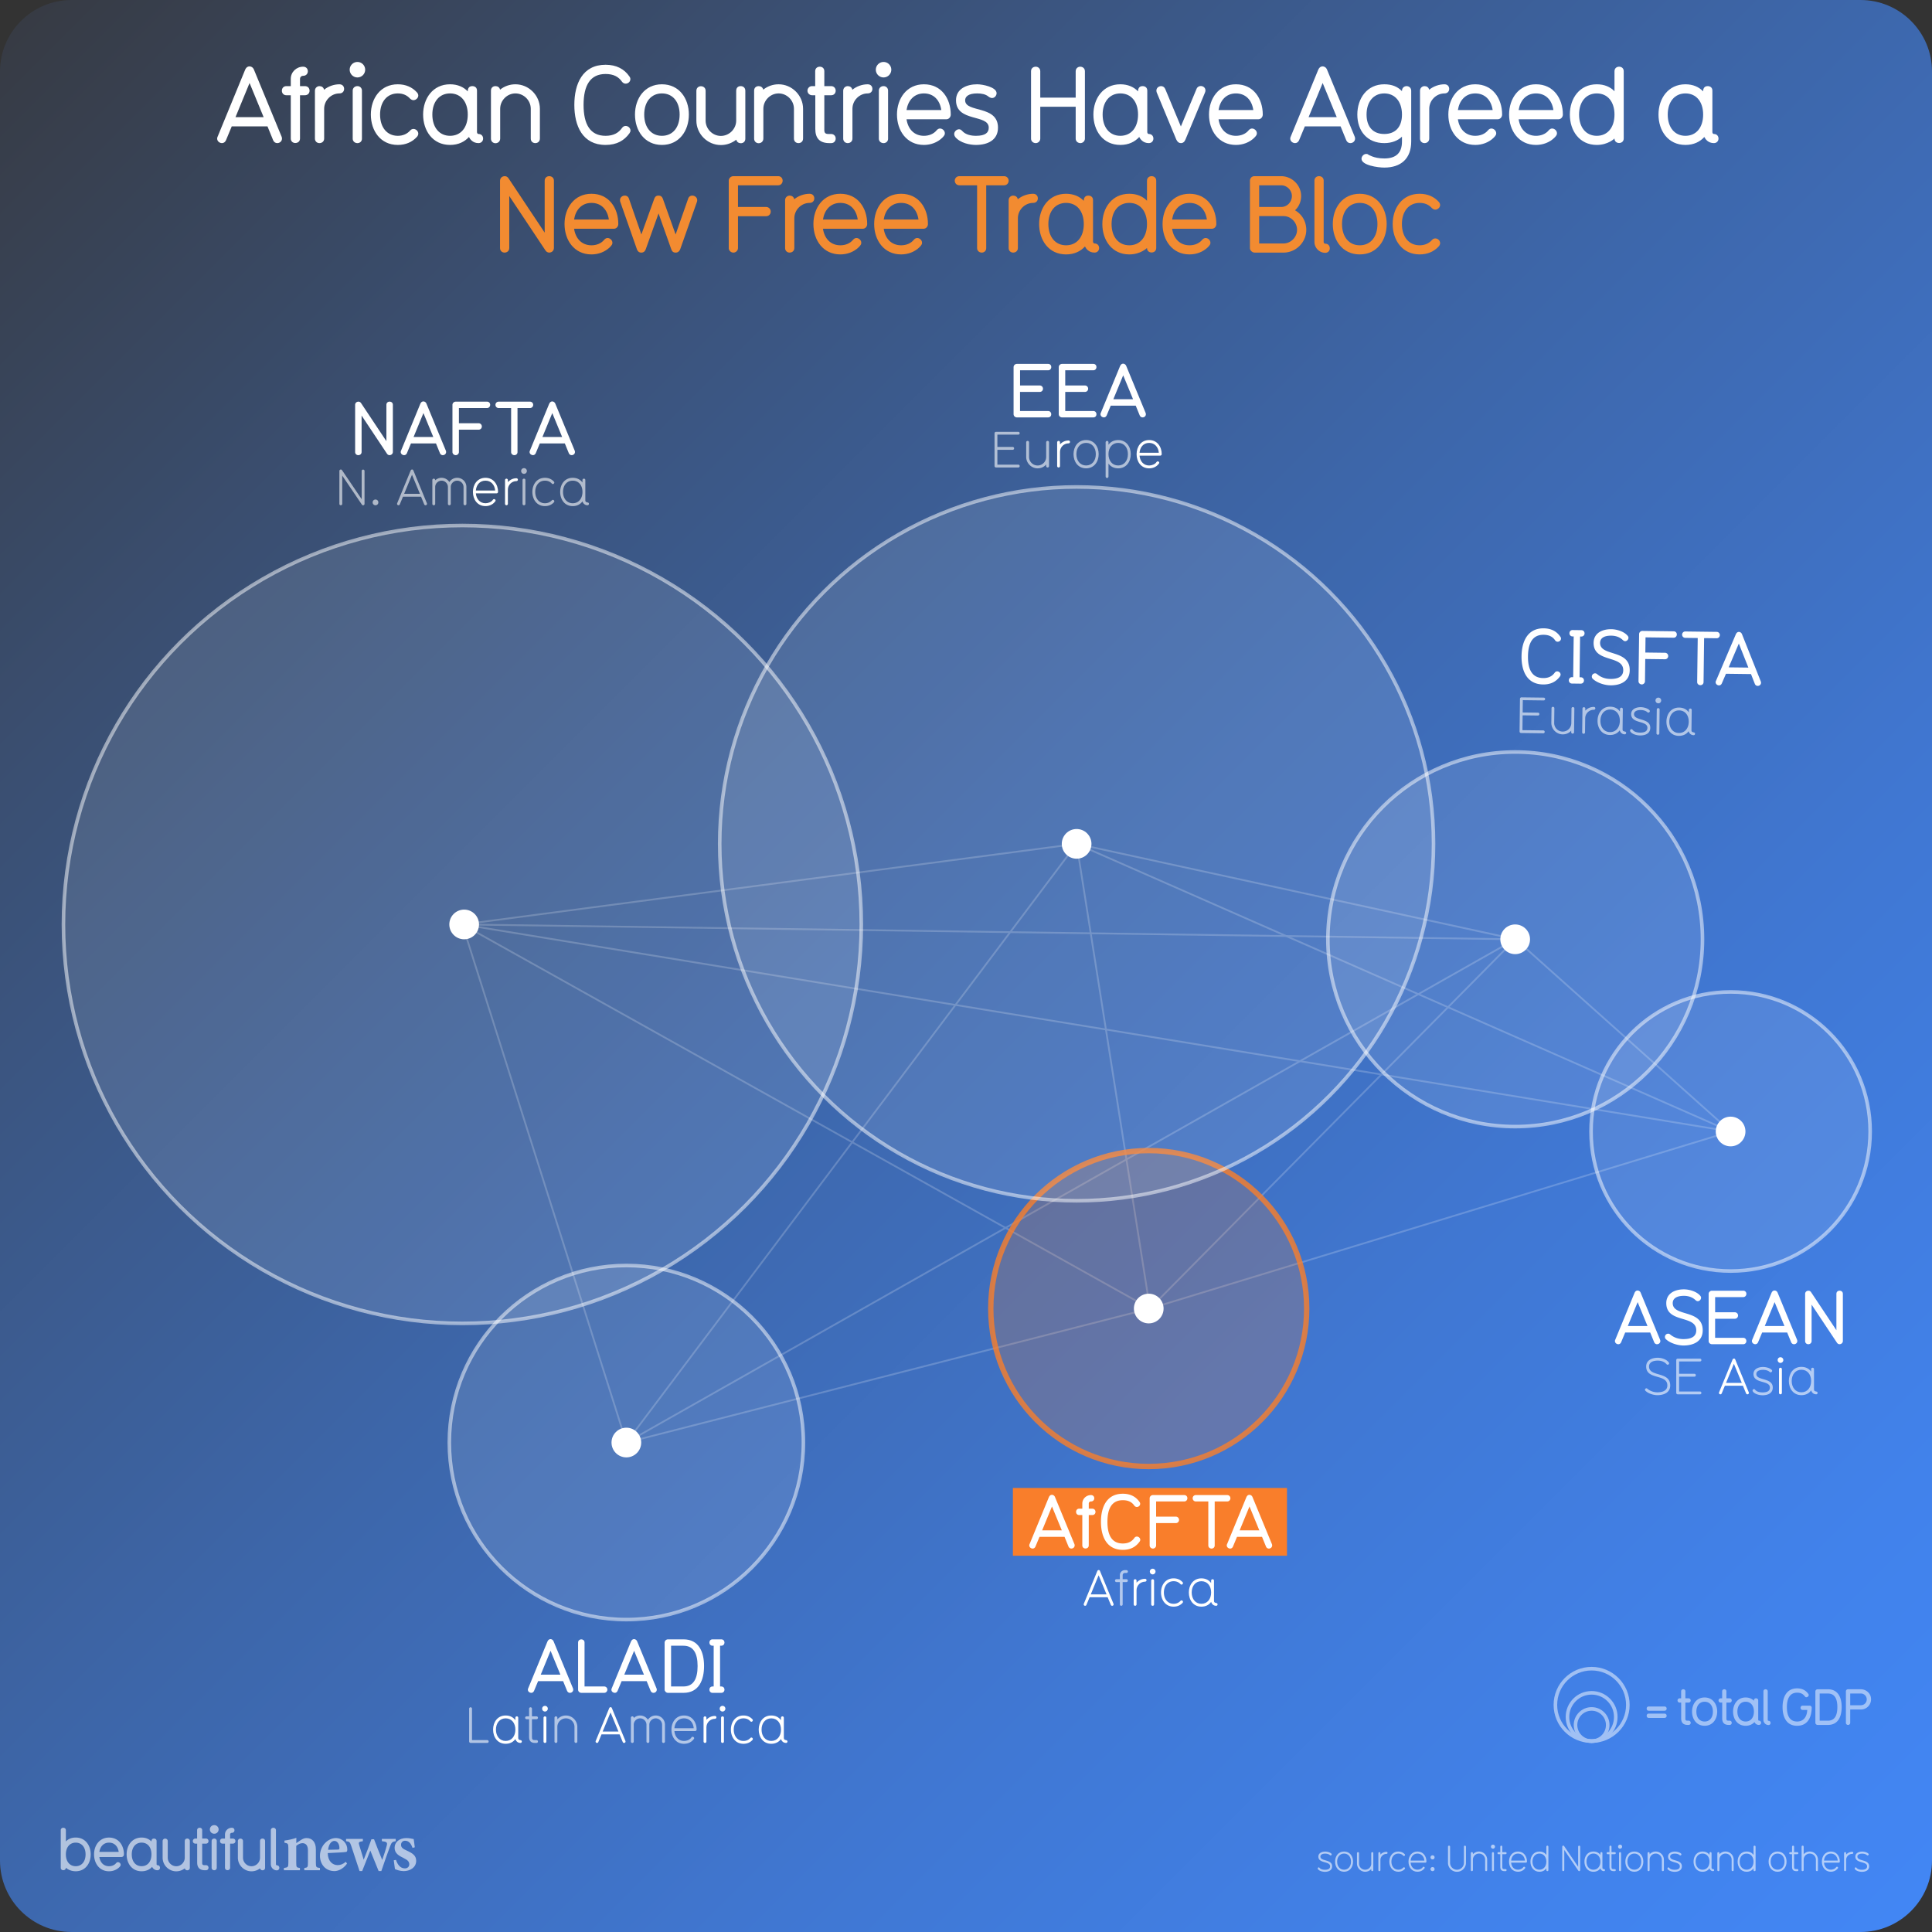 <svg xmlns="http://www.w3.org/2000/svg" xmlns:xlink="http://www.w3.org/1999/xlink" viewBox="0 0 1080 1080"><rect x="0" y="0" width="1080" height="1080" fill="#333333" stroke="none"/><style><![CDATA[.M{opacity:.6}.N{stroke:#fff}.O{fill:#fff}.P{stroke-width:2}.Q{fill-opacity:.1}.R{stroke-opacity:.5}.S{enable-background:new}]]></style><linearGradient id="A" gradientUnits="userSpaceOnUse" x1="11.716" y1="11.716" x2="1068.284" y2="1068.284"><stop offset="0" stop-color="#373b44"/><stop offset=".201" stop-color="#3a4f72"/><stop offset=".471" stop-color="#3d66a9"/><stop offset=".704" stop-color="#4077d2"/><stop offset=".888" stop-color="#4182eb"/><stop offset="1" stop-color="#4286f4"/></linearGradient><path d="M1040 1080H40c-22.09 0-40-17.91-40-40V40C0 17.91 17.91 0 40 0h1000c22.09 0 40 17.91 40 40v1000c0 22.09-17.91 40-40 40z" fill="url(#A)"/><g opacity=".2" fill="none" stroke-miterlimit="10" class="N"><path d="M258.47 516.77l91.67 289.62 292.684-74.91z"/><path d="M601.835 471.723L258.47 516.77"/><path d="M601.835 471.723l245.423 53.346 120.16 107.443z"/><path d="M601.835 471.723L350.14 806.392m251.695-334.67l41 259.758 324.593-98.97"/><path d="M846.996 525.07l-204.172 206.4m204.172-206.4L350.14 806.392"/><path d="M967.417 632.512L258.47 516.77"/><path d="M847.258 525.07l-588.79-8.297"/></g><g class="O"><circle cx="258.469" cy="516.771" r="223.007" class="N P Q R"/><circle cx="259.469" cy="516.771" r="8.298"/></g><circle cx="642.153" cy="731.481" r="88.303" fill="#f97e2b" fill-opacity=".2" stroke="#f97e2b" stroke-width="3" stroke-opacity=".8"/><g class="O"><circle cx="642.153" cy="731.481" r="8.298"/><circle cx="601.835" cy="471.723" r="199.52" class="N P Q R"/><circle cx="601.835" cy="471.723" r="8.298"/><circle cx="846.996" cy="525.069" r="104.707" class="N P Q R"/><circle cx="846.996" cy="525.069" r="8.298"/><path d="M872 378.158c-2.095 2.83-5.058 4.516-9.426 4.46-9.03-.114-12.13-7.632-12.025-15.823.104-8.232 3.392-15.67 12.423-15.555 4.242.054 7.33 1.773 9.268 4.696.3.382.368.72.364 1.055-.013 1.008-.904 1.753-1.87 1.74-.547-.007-1.048-.265-1.42-.774-1.278-1.906-3.196-3.065-6.4-3.105-5.965-.076-8.666 4.302-8.764 11.988s2.493 12.13 8.458 12.207c3.192.04 5.14-1.154 6.465-2.985.385-.542.893-.787 1.44-.78.966.012 1.88.822 1.866 1.83-.004.336-.134.67-.4 1.045zm11.57 4.012l-4.83-.06c-1.135-.015-1.754-.905-1.743-1.787.013-.966.653-1.798 1.788-1.784l.63.008.288-22.767-.63-.008c-1.135-.015-1.754-.904-1.742-1.786.012-.966.652-1.798 1.787-1.784l4.83.06c1.22.015 1.838.863 1.826 1.83-.012.882-.652 1.755-1.87 1.74l-.63-.008-.288 22.767.63.008c1.22.015 1.838.863 1.825 1.83-.01.882-.65 1.756-1.87 1.74zm16.538.923c-3.066-.04-7.334-1.353-9.7-3.6a1.68 1.68 0 0 1-.571-1.309 1.82 1.82 0 0 1 1.829-1.783c.63.008.838.22 1.586.818 2.04 1.58 4.468 2.283 6.903 2.314 4.998.063 7.205-1.715 7.244-4.824.1-8.736-16.712-3.993-16.567-15.417.065-5.125 4.425-7.632 9.97-7.562 2.898.037 7.042 1.224 9.07 3.686.33.382.452.762.447 1.14-.013 1.008-.948 1.878-1.83 1.867-.63-.008-.963-.306-1.67-.945-1.662-1.45-3.796-2.106-6.064-2.135-4.536-.057-6.28 1.727-6.3 3.996-.1 7.855 16.72 3.404 16.567 15.417-.08 6.26-5.357 8.42-10.902 8.35zm35.452-26.607l-15.7-.2-.107 8.485 11.005.14c1.05.013 1.796.863 1.783 1.83s-.737 1.797-1.83 1.783l-11.005-.14-.158 12.476c-.012.966-.862 1.753-1.786 1.742-1.008-.013-1.84-.82-1.827-1.787l.334-26.336c.013-1.008.863-1.796 1.87-1.783l17.474.22c1.092.014 1.754.82 1.74 1.787-.01.882-.652 1.798-1.786 1.783zm24.022.304l-6.973-.088-.312 24.573c-.014 1.134-.86 1.753-1.786 1.742-.882-.01-1.798-.653-1.784-1.787l.312-24.573-6.9-.087c-1.218-.016-1.837-.947-1.826-1.83a1.75 1.75 0 0 1 1.83-1.74l17.474.22a1.75 1.75 0 0 1 1.783 1.787c-.01.882-.652 1.798-1.828 1.783zm22.974 26.632c-.63-.008-1.256-.352-1.582-1.112l-2.158-5.5-13.987-.177-2.337 5.432c-.346.752-.98 1.08-1.568 1.073-.924-.012-1.88-.738-1.868-1.788.004-.252.05-.504.178-.712l11.128-26.115c.518-1.086 1.2-1.288 1.737-1.28.378.004 1.3.226 1.706 1.324l10.505 26.4c.08.2.12.464.116.716-.013 1.05-.903 1.753-1.87 1.74zm-10.54-23.66l-5.67 13.287 11.005.14-5.334-13.426z"/><path d="M862.678 409.908l-12.43-.157c-.42-.005-.808-.402-.803-.794l.232-18.366c.005-.42.402-.78.822-.773l12.43.157a.77.77 0 0 1 .802.794.77.77 0 0 1-.821.773l-11.647-.147-.087 6.887 8.54.108a.77.77 0 0 1 .802.794c-.005.392-.3.8-.794.802l-8.568-.108-.104 8.287 11.647.147c.532.006.806.43.8.822-.005.364-.262.78-.82.773zm16.436.207c-.393-.005-.8-.3-.803-.794l.012-.896c-1.193 1.357-2.9 2.12-4.815 2.095a6.46 6.46 0 0 1-6.303-6.464l.104-8.175c.007-.504.43-.78.822-.774.363.004.78.3.773.794l-.104 8.175a4.788 4.788 0 1 0 9.575.121l.104-8.175c.007-.504.43-.78.822-.774.363.005.78.3.773.794l-.168 13.3c-.006.504-.43.778-.793.773zm11.873-13.345a4.79 4.79 0 0 0-4.85 4.727l-.1 7.923c-.006.504-.43.778-.792.773-.393-.005-.8-.3-.803-.794l.168-13.3c.007-.504.43-.78.822-.774.362.005.78.3.772.794l-.015 1.148c1.278-1.356 2.94-2.12 4.815-2.095.504.006.808.43.803.794-.005.392-.318.808-.822.802zm17.21 13.713h-.028c-.924-.012-2.234-.532-2.744-2.22-1.197 1.637-3.03 2.622-5.466 2.6-4.562-.058-6.98-3.84-6.927-8.012.054-4.228 2.62-7.864 7.127-7.807 2.437.03 4.243 1.062 5.4 2.7l.017-1.372c.006-.448.373-.78.82-.774.393.005.78.3.774.794l-.143 11.283c-.022 1.792 2.007.697 2 2.04-.005.364-.262.78-.82.773zm-8.06-13.85c-3.303-.042-5.464 2.6-5.5 6.23s2.048 6.354 5.35 6.396c3.332.042 5.467-2.62 5.513-6.26s-2.02-6.326-5.353-6.368zm16.646 14.492c-1.68-.02-4.5-.646-5.46-2.282-.1-.17-.108-.3-.107-.42.006-.448.402-.835.822-.83.168.002.446.146.6.4.992 1.245 2.78 1.52 4.153 1.537 2.717.034 4.1-.844 4.122-2.664.054-4.228-9.158-2.104-9.088-7.704.036-2.827 2.878-3.884 5.426-3.852 1.456.02 3.7.55 4.796 1.685.165.17.246.367.244.535a.91.91 0 0 1-.878.829c-.168-.002-.363-.06-.53-.23-.857-.85-2.42-1.206-3.653-1.222-2.464-.03-3.792.904-3.8 2.275-.05 3.92 9.16 1.964 9.088 7.704-.04 3.192-2.854 4.276-5.738 4.24zM927 393.164c-.896-.012-1.588-.72-1.576-1.616a1.58 1.58 0 0 1 1.617-1.576c.897.01 1.587.72 1.575 1.616s-.72 1.586-1.616 1.575zm-.222 17.555c-.393-.005-.8-.262-.803-.794l.168-13.3c.007-.504.402-.78.822-.774.363.004.78.262.773.794l-.168 13.3c-.006.504-.373.78-.793.774zm19.932.25h-.028c-.923-.012-2.233-.532-2.743-2.218-1.197 1.637-3.03 2.622-5.466 2.6-4.562-.058-6.98-3.84-6.927-8.012.054-4.228 2.62-7.864 7.127-7.807 2.437.03 4.243 1.062 5.4 2.7l.017-1.372c.006-.448.373-.78.82-.774a.77.77 0 0 1 .774.794l-.143 11.283c-.022 1.792 2.006.697 2 2.04-.005.364-.262.78-.82.773zm-8.058-13.85c-3.304-.042-5.464 2.6-5.5 6.23s2.047 6.354 5.35 6.396c3.332.042 5.467-2.62 5.513-6.258s-2.02-6.327-5.353-6.37z" class="M"/><circle cx="350.14" cy="806.392" r="98.969" class="N P Q R"/><circle cx="350.14" cy="806.392" r="8.298"/><circle cx="967.418" cy="632.512" r="78.018" class="N P Q R"/><circle cx="967.418" cy="632.512" r="8.298"/><path d="M217.763 254.438c-.547 0-1.135-.294-1.513-.924L202.136 232.3v20.332c0 1.176-.883 1.806-1.85 1.806-.882 0-1.765-.63-1.765-1.764v-26.34c0-1.176.925-1.806 1.85-1.806.588 0 1.093.252 1.513.882l14.114 21.214v-20.3c0-1.218.882-1.806 1.765-1.806.966 0 1.848.588 1.848 1.764v26.34c0 1.134-.924 1.806-1.848 1.806zm29.777 0c-.63 0-1.26-.336-1.596-1.092l-2.227-5.46H229.73l-2.27 5.46c-.336.756-.967 1.092-1.555 1.092-.924 0-1.9-.714-1.9-1.764 0-.252.042-.504.168-.714l10.796-26.254c.504-1.092 1.176-1.302 1.722-1.302.378 0 1.303.2 1.723 1.302l10.838 26.254c.084.2.126.462.126.714 0 1.05-.882 1.764-1.85 1.764zm-10.838-23.524l-5.503 13.358h11.006l-5.503-13.358zm35.535-2.814h-15.7v8.486h11.006c1.05 0 1.807.84 1.807 1.806s-.715 1.806-1.807 1.806h-11.006v12.477c0 .966-.84 1.764-1.765 1.764-1.008 0-1.85-.798-1.85-1.764v-26.34c0-1.008.84-1.806 1.85-1.806h17.476c1.092 0 1.764.798 1.764 1.764 0 .882-.63 1.806-1.764 1.806zm24.023 0h-6.974v24.575c0 1.134-.84 1.764-1.765 1.764-.882 0-1.806-.63-1.806-1.764V228.1h-6.9a1.77 1.77 0 0 1-1.849-1.806c0-.84.63-1.764 1.807-1.764h17.476c1.176 0 1.806.924 1.806 1.764 0 .882-.63 1.806-1.806 1.806z"/><use xlink:href="#C"/><path d="M202.932 282.466c-.252 0-.476-.168-.672-.448l-10.948-16.156v15.792c0 .504-.42.784-.783.784-.393 0-.812-.28-.812-.784v-18.368c0-.476.42-.84.84-.84.252 0 .477.168.672.448l10.948 16.156v-15.764c0-.504.42-.784.784-.784.392 0 .812.28.812.784v18.368c0 .476-.42.812-.84.812zm6.972-.028c-.896 0-1.596-.7-1.596-1.596s.7-1.596 1.596-1.596 1.597.7 1.597 1.596-.7 1.596-1.597 1.596zm27.97 0c-.28 0-.588-.168-.728-.476l-1.792-4.312h-10.08l-1.792 4.312c-.112.308-.448.476-.7.476-.42 0-.812-.308-.812-.756 0-.14 0-.224.056-.364l7.56-18.34c.14-.336.477-.532.813-.532.28 0 .532.168.672.532l7.56 18.34c.057.14.057.224.057.364 0 .448-.393.756-.812.756zm-7.56-17.052l-4.396 10.668h8.82l-4.424-10.668zm29.595 17.052c-.393 0-.784-.28-.784-.784v-9.408a3.6 3.6 0 0 0-3.557-3.556c-1.932 0-3.584 1.624-3.584 3.528v9.436c0 .504-.392.784-.783.784s-.812-.28-.812-.784v-9.408c0-1.932-1.624-3.556-3.528-3.556-1.96 0-3.584 1.624-3.584 3.528v9.436c0 .504-.42.784-.783.784-.393 0-.812-.28-.812-.784v-13.3c0-.504.42-.784.813-.784.363 0 .783.28.783.784v.168a5.09 5.09 0 0 1 3.557-1.428c1.792 0 3.388.896 4.368 2.38.924-1.428 2.52-2.38 4.34-2.38 2.912 0 5.18 2.296 5.18 5.124v9.436c0 .504-.42.784-.812.784z" class="M"/><use xlink:href="#D" class="M"/><use xlink:href="#E" class="M"/><path d="M292.923 264.882c-.896 0-1.597-.7-1.597-1.596s.7-1.596 1.597-1.596 1.596.7 1.596 1.596-.7 1.596-1.596 1.596zm0 17.556c-.393 0-.812-.252-.812-.784v-13.3c0-.504.393-.784.813-.784.363 0 .783.252.783.784v13.3c0 .504-.363.784-.783.784zm16.717-1.652c-1.232 1.372-2.94 2.128-5.013 2.128-4.508 0-7.027-3.696-7.027-7.924 0-4.2 2.52-7.896 7.027-7.896 2.072 0 3.78.756 5.013 2.128a.74.74 0 0 1 .224.532c0 .42-.392.84-.812.84-.195 0-.392-.084-.588-.28-.924-1.036-2.212-1.624-3.836-1.624-3.304 0-5.432 2.66-5.432 6.3s2.128 6.328 5.432 6.328c1.624 0 2.912-.616 3.836-1.624.196-.196.393-.28.588-.28.42 0 .813.364.813.812 0 .196-.056.364-.224.56zm18.76 1.652h-.028c-.924 0-2.24-.504-2.77-2.184-1.177 1.652-2.996 2.66-5.433 2.66-4.563 0-7.027-3.752-7.027-7.924 0-4.228 2.52-7.896 7.027-7.896 2.437 0 4.256 1.008 5.433 2.632v-1.372c0-.448.363-.784.812-.784.393 0 .784.28.784.784v11.284c0 1.792 2.016.672 2.016 2.016a.77.77 0 0 1-.812.784zm-8.232-13.748c-3.304 0-5.432 2.66-5.432 6.3s2.128 6.328 5.432 6.328c3.332 0 5.433-2.688 5.433-6.328s-2.1-6.3-5.433-6.3z" class="M"/></g><path d="M566.215 831.784h153.218v37.884H566.215z" fill="#f97e2b"/><g class="O"><path d="M598.903 865.653c-.63 0-1.26-.336-1.596-1.092l-2.227-5.46h-13.988l-2.27 5.46c-.336.756-.967 1.092-1.555 1.092-.924 0-1.9-.714-1.9-1.765 0-.252.042-.504.168-.714l10.796-26.255c.504-1.092 1.176-1.302 1.722-1.302.378 0 1.303.2 1.723 1.302l10.838 26.255c.084.2.126.462.126.714 0 1.05-.882 1.765-1.85 1.765zm-10.838-23.524l-5.503 13.358h11.006l-5.503-13.358zm22.462 4.79h-1.9v16.93c0 1.177-.882 1.765-1.848 1.765-.883 0-1.765-.588-1.765-1.765v-16.93H603.3c-1.134 0-1.764-.84-1.764-1.765 0-.966.63-1.806 1.764-1.806h1.723V840.5c0-2.688 2.227-4.746 4.83-4.746 1.218 0 1.848.84 1.848 1.806 0 .883-.63 1.765-1.848 1.765-.715 0-1.22.546-1.22 1.134v2.9h1.9c1.218 0 1.85.84 1.85 1.806 0 .925-.63 1.765-1.85 1.765zM637.03 861.8c-2.06 2.856-5 4.578-9.367 4.578-9.032 0-12.225-7.478-12.225-15.67 0-8.233 3.192-15.7 12.225-15.7 4.242 0 7.35 1.68 9.325 4.58.294.378.378.714.378 1.05 0 1-.882 1.765-1.848 1.765-.547 0-1.05-.252-1.43-.756-1.302-1.9-3.234-3.024-6.427-3.024-5.966 0-8.6 4.4-8.6 12.098s2.646 12.1 8.6 12.1c3.192 0 5.125-1.22 6.427-3.066.378-.546.882-.798 1.43-.798.966 0 1.9.798 1.9 1.806 0 .336-.126.672-.378 1.05zm24.948-22.476h-15.7v8.485h11.006c1.05 0 1.807.84 1.807 1.807s-.715 1.807-1.807 1.807h-11.006v12.476c0 .967-.84 1.765-1.765 1.765-1.008 0-1.85-.798-1.85-1.765v-26.34c0-1.008.84-1.806 1.85-1.806h17.476c1.092 0 1.764.798 1.764 1.764 0 .883-.63 1.807-1.764 1.807zm24.022 0h-6.974v24.574c0 1.135-.84 1.765-1.765 1.765-.882 0-1.806-.63-1.806-1.765v-24.574h-6.9a1.77 1.77 0 0 1-1.849-1.807c0-.84.63-1.764 1.807-1.764H686c1.176 0 1.806.924 1.806 1.764 0 .883-.63 1.807-1.806 1.807zm23.308 26.34c-.63 0-1.26-.336-1.596-1.092l-2.227-5.46h-13.988l-2.27 5.46c-.336.756-.967 1.092-1.555 1.092-.924 0-1.9-.714-1.9-1.765 0-.252.042-.504.168-.714l10.796-26.255c.504-1.092 1.176-1.302 1.722-1.302.378 0 1.303.2 1.723 1.302l10.838 26.255c.084.2.126.462.126.714 0 1.05-.882 1.765-1.85 1.765zM698.47 842.13l-5.503 13.358h11.006l-5.503-13.358z"/><use xlink:href="#F" class="M"/><path d="M629.676 879.285h-.868c-.672 0-1.23.56-1.23 1.204v2.296h2.1c.532 0 .784.42.784.784 0 .392-.28.813-.784.813h-2.1v12.487c0 .504-.393.784-.784.784s-.784-.252-.784-.784v-12.487h-1.932c-.504 0-.784-.42-.784-.812 0-.364.28-.784.784-.784h1.932v-2.296a2.78 2.78 0 0 1 2.772-2.771h.896c.504 0 .813.392.813.812 0 .393-.28.756-.812.756z" class="M"/><use xlink:href="#E" x="351.425" y="615.215" class="M"/><use xlink:href="#G" class="M"/><use xlink:href="#H" class="M"/><use xlink:href="#I" class="M"/><path d="M585.922 233.333h-17.476c-1.008 0-1.85-.798-1.85-1.764v-26.34c0-1.008.84-1.806 1.85-1.806h17.476c1.092 0 1.764.798 1.764 1.764 0 .882-.63 1.806-1.764 1.806h-15.7v8.486h11.006c1.05 0 1.807.84 1.807 1.806s-.715 1.806-1.807 1.806H570.2v10.67h15.7c1.134 0 1.764.882 1.764 1.807 0 .966-.672 1.764-1.764 1.764zm25.242 0H593.7c-1.008 0-1.85-.798-1.85-1.764v-26.34c0-1.008.84-1.806 1.85-1.806h17.476c1.092 0 1.764.798 1.764 1.764 0 .882-.63 1.806-1.764 1.806h-15.7v8.486h11.006c1.05 0 1.807.84 1.807 1.806s-.715 1.806-1.807 1.806h-11.006v10.67h15.7c1.134 0 1.764.882 1.764 1.807 0 .966-.672 1.764-1.764 1.764z"/><use xlink:href="#C" x="319.142" y="-21.105"/><path d="M569.194 261.333h-12.432c-.42 0-.812-.392-.812-.784v-18.37c0-.42.393-.784.813-.784h12.432a.77.77 0 0 1 .812.784.77.77 0 0 1-.812.784h-11.648v6.888h8.54a.77.77 0 0 1 .813.784c0 .392-.28.812-.784.812h-8.568v8.288h11.648c.532 0 .812.42.812.812a.77.77 0 0 1-.812.784zm16.436 0c-.393 0-.812-.28-.812-.784v-.896c-1.176 1.372-2.884 2.156-4.788 2.156-3.472 0-6.384-2.912-6.384-6.384v-8.176c0-.504.42-.784.813-.784.363 0 .783.28.783.784v8.176a4.788 4.788 0 1 0 9.576 0v-8.176c0-.504.42-.784.813-.784.363 0 .783.28.783.784v13.3c0 .504-.42.784-.783.784z" class="M"/><use xlink:href="#E" x="308.638" y="-21.105" class="M"/><path d="M607.133 261.8c-4.508 0-7.027-3.696-7.027-7.924 0-4.2 2.52-7.896 7.027-7.896s7.028 3.696 7.028 7.896c0 4.228-2.52 7.924-7.028 7.924zm0-14.224c-3.304 0-5.432 2.66-5.432 6.3s2.128 6.328 5.432 6.328c3.332 0 5.433-2.688 5.433-6.328s-2.1-6.3-5.433-6.3zM625.08 261.8c-2.437 0-4.256-1.008-5.433-2.66v7.252c0 .504-.42.812-.783.812-.393 0-.812-.308-.812-.812V247.25c0-.504.42-.784.813-.784.363 0 .783.28.783.784v1.372c1.177-1.624 2.996-2.632 5.433-2.632 4.508 0 7.027 3.696 7.027 7.896 0 4.228-2.52 7.924-7.027 7.924zm0-14.224c-3.332 0-5.433 2.66-5.433 6.3s2.1 6.328 5.433 6.328 5.432-2.688 5.432-6.328-2.1-6.3-5.432-6.3z" class="M"/><use xlink:href="#D" x="370.993" y="-21.105" class="M"/><path d="M318.604 946.314c-.63 0-1.26-.336-1.596-1.092l-2.226-5.46H300.8l-2.268 5.46c-.336.756-.966 1.092-1.554 1.092-.924 0-1.9-.714-1.9-1.765 0-.252.042-.504.168-.714l10.792-26.255c.504-1.092 1.176-1.302 1.722-1.302.378 0 1.302.2 1.722 1.302l10.834 26.255c.084.2.126.462.126.714 0 1.05-.882 1.765-1.848 1.765zM307.77 922.8l-5.5 13.358h11.002l-5.5-13.358zm29.986 23.514H325c-1.008 0-1.848-.798-1.848-1.765V918.21c0-1.22.966-1.807 1.764-1.807.924 0 1.848.588 1.848 1.765v24.574h11.002c.966 0 1.764.798 1.764 1.764 0 1-.798 1.807-1.764 1.807zm27.55 0c-.63 0-1.26-.336-1.596-1.092l-2.226-5.46h-13.983l-2.268 5.46c-.336.756-.966 1.092-1.554 1.092-.924 0-1.9-.714-1.9-1.765 0-.252.042-.504.168-.714l10.792-26.255c.504-1.092 1.176-1.302 1.722-1.302.378 0 1.302.2 1.722 1.302l10.834 26.255c.084.2.126.462.126.714 0 1.05-.882 1.765-1.848 1.765zM354.473 922.8l-5.5 13.358h11.002l-5.5-13.358zm27.593 23.514h-8.692c-.966 0-1.848-.882-1.848-1.765V918.21c0-.967.882-1.807 1.848-1.807h8.692c8.65 0 11.506 7.142 11.506 14.912 0 7.813-2.855 14.997-11.506 14.997zm0-26.34h-6.93v22.77h6.93c5.417 0 7.895-4 7.895-11.427 0-7.3-2.478-11.342-7.895-11.342zm21.084 26.34h-4.83c-1.134 0-1.764-.882-1.764-1.765 0-.966.63-1.806 1.764-1.806h.63v-22.77h-.63c-1.134 0-1.764-.882-1.764-1.764 0-.967.63-1.807 1.764-1.807h4.83c1.218 0 1.848.84 1.848 1.807 0 .882-.63 1.764-1.848 1.764h-.63v22.77h.63c1.218 0 1.848.84 1.848 1.806 0 .883-.63 1.765-1.848 1.765z"/><path d="M272.387 974.314h-9.323c-.42 0-.812-.392-.812-.784v-18.368c0-.504.393-.783.813-.783.363 0 .783.252.783.783v17.557h8.54c.504 0 .784.42.784.812 0 .364-.28.784-.784.784z" class="M"/><use xlink:href="#I" x="-388.928" y="76.661" class="M"/><path d="M299.94 974.314h-.868c-2.212 0-3.304-1.092-3.304-3.276v-9.995h-1.428c-.504 0-.784-.42-.784-.812 0-.364.28-.784.784-.784h1.428v-4.284c0-.504.42-.783.812-.783s.784.28.784.783v4.284h2.576c.504 0 .784.42.784.784 0 .392-.28.813-.784.813h-2.576v9.995c0 1.372.393 1.68 1.708 1.68h.868c.504 0 .784.42.784.812 0 .364-.28.784-.784.784z" class="M"/><use xlink:href="#G" x="-339.705" y="76.662" class="M"/><path d="M321.948 974.314c-.393 0-.812-.28-.812-.784v-8.176a4.77 4.77 0 0 0-4.788-4.788c-2.632 0-4.788 2.128-4.788 4.788v8.176c0 .504-.42.784-.783.784-.393 0-.812-.28-.812-.784v-13.3c0-.504.42-.784.813-.784.363 0 .783.28.783.784v.896c1.26-1.372 2.912-2.156 4.788-2.156a6.44 6.44 0 0 1 6.385 6.384v8.176c0 .504-.42.784-.784.784z" class="M"/><use xlink:href="#F" x="-272.846" y="76.661" class="M"/><path d="M370.9 974.314c-.393 0-.784-.28-.784-.784v-9.408a3.6 3.6 0 0 0-3.557-3.556c-1.932 0-3.584 1.624-3.584 3.528v9.436c0 .504-.392.784-.783.784s-.812-.28-.812-.784v-9.408c0-1.932-1.624-3.556-3.528-3.556-1.96 0-3.584 1.624-3.584 3.528v9.436c0 .504-.42.784-.783.784-.393 0-.812-.28-.812-.784v-13.3c0-.504.42-.784.813-.784.363 0 .783.28.783.784v.168c.925-.896 2.185-1.428 3.557-1.428 1.792 0 3.388.896 4.368 2.38.924-1.428 2.52-2.38 4.34-2.38 2.912 0 5.18 2.296 5.18 5.124v9.436c0 .504-.42.784-.812.784zm17.724-6.634h-11.62c.252 3.2 2.324 5.516 5.376 5.516 1.513 0 3.305-.672 4.116-1.932.196-.3.42-.393.672-.393.42 0 .868.336.868.757 0 .252 0 .308-.532.924-1.288 1.512-3.164 2.24-5.124 2.24-4.508 0-7.027-3.695-7.027-7.924 0-4.2 2.52-7.896 7.027-7.896s7.028 3.724 7.028 7.896c0 .42-.392.813-.784.813zm-6.244-7.112c-3.36 0-5.124 2.576-5.376 5.516h10.78c-.252-3.2-2.324-5.516-5.404-5.516z" class="M"/><use xlink:href="#E" x="110.978" y="691.876" class="M"/><use xlink:href="#G" x="-240.446" y="76.662" class="M"/><use xlink:href="#H" x="-240.448" y="76.662" class="M"/><use xlink:href="#I" x="-240.447" y="76.661" class="M"/><path d="M926.296 751.433c-.63 0-1.26-.336-1.596-1.092l-2.227-5.46h-13.988l-2.27 5.46c-.336.756-.967 1.092-1.555 1.092-.924 0-1.9-.714-1.9-1.764 0-.252.042-.505.168-.715l10.796-26.254c.504-1.093 1.176-1.303 1.722-1.303.378 0 1.303.2 1.723 1.303l10.838 26.254a1.93 1.93 0 0 1 .126.715c0 1.05-.882 1.764-1.85 1.764zM915.458 727.9l-5.503 13.357h11.006l-5.503-13.357zm25.578 24.237c-3.067 0-7.352-1.26-9.746-3.487-.462-.42-.588-.882-.588-1.302a1.82 1.82 0 0 1 1.806-1.807c.63 0 .84.2 1.597.798 2.06 1.555 4.495 2.227 6.932 2.227 4.998 0 7.183-1.806 7.183-4.915 0-8.737-16.76-3.78-16.76-15.206 0-5.125 4.327-7.687 9.872-7.687 2.898 0 7.057 1.134 9.115 3.57.336.378.462.756.462 1.135 0 1.008-.924 1.9-1.806 1.9-.63 0-.967-.294-1.68-.924-1.68-1.43-3.822-2.06-6.1-2.06-4.537 0-6.26 1.807-6.26 4.075 0 7.855 16.762 3.192 16.762 15.206 0 6.26-5.25 8.486-10.796 8.486zm33.434-.714h-17.476c-1.008 0-1.85-.798-1.85-1.764v-26.34c0-1 .84-1.807 1.85-1.807h17.476c1.092 0 1.764.798 1.764 1.765 0 .882-.63 1.806-1.764 1.806h-15.7v8.486h11.006c1.05 0 1.807.84 1.807 1.806s-.715 1.807-1.807 1.807H958.76v10.67h15.7c1.134 0 1.764.882 1.764 1.807 0 .966-.672 1.764-1.764 1.764zm28.392 0c-.63 0-1.26-.336-1.596-1.092l-2.227-5.46h-13.99l-2.27 5.46c-.336.756-.967 1.092-1.555 1.092-.924 0-1.9-.714-1.9-1.764 0-.252.042-.505.168-.715L990.29 722.7c.504-1.093 1.176-1.303 1.722-1.303.378 0 1.303.2 1.723 1.303l10.838 26.254a1.93 1.93 0 0 1 .126.715c0 1.05-.882 1.764-1.85 1.764zM992.024 727.9l-5.503 13.357h11.006l-5.503-13.357zm36.3 23.523c-.547 0-1.135-.294-1.513-.924l-14.114-21.214v20.332c0 1.176-.883 1.806-1.85 1.806-.882 0-1.765-.63-1.765-1.764v-26.34c0-1.177.925-1.807 1.85-1.807.588 0 1.093.252 1.513.882l14.114 21.214v-20.3c0-1.22.882-1.807 1.765-1.807.966 0 1.848.588 1.848 1.765v26.34c0 1.134-.924 1.806-1.848 1.806z"/><path d="M926.5 779.908c-2.156 0-5.096-.867-6.7-2.464-.196-.195-.252-.363-.252-.56 0-.42.392-.812.812-.812.336 0 .308.084.896.532a8.87 8.87 0 0 0 5.235 1.708c3.528 0 5.572-1.315 5.572-3.836 0-6.636-11.844-2.94-11.844-10.584 0-3.36 2.94-4.9 6.552-4.9 2.016 0 4.844.868 6.104 2.633.112.168.168.308.168.476 0 .448-.392.784-.84.784-.392 0-.392-.112-.868-.588-1.176-1.176-2.9-1.708-4.563-1.708-3.332 0-4.956 1.288-4.956 3.304 0 6.02 11.844 2.52 11.844 10.584 0 3.892-3.416 5.432-7.168 5.432zm23.774-.475h-12.432c-.42 0-.812-.392-.812-.784v-18.37c0-.42.393-.784.813-.784h12.432a.77.77 0 0 1 .812.784.77.77 0 0 1-.812.784h-11.648v6.9h8.54a.77.77 0 0 1 .813.783c0 .393-.28.813-.784.813h-8.568v8.288h11.648c.532 0 .812.42.812.812a.77.77 0 0 1-.812.784z" class="M"/><use xlink:href="#F" x="355.117" y="-118.22" class="M"/><path d="M985.3 779.965c-1.68 0-4.508-.588-5.487-2.212-.112-.168-.112-.31-.112-.42 0-.448.392-.84.812-.84.168 0 .448.14.616.393 1.008 1.23 2.8 1.483 4.172 1.483 2.717 0 4.088-.896 4.088-2.716 0-4.228-9.184-1.987-9.184-7.588 0-2.828 2.828-3.92 5.376-3.92 1.456 0 3.696.504 4.816 1.624.168.168.252.364.252.532 0 .42-.42.84-.868.84a.74.74 0 0 1-.532-.224c-.868-.84-2.436-1.177-3.668-1.177-2.464 0-3.78.952-3.78 2.324 0 3.92 9.185 1.85 9.185 7.588 0 3.192-2.8 4.312-5.685 4.312z" class="M"/><use xlink:href="#G" x="350.949" y="-118.221" class="M"/><path d="M1015.233 779.433h-.028c-.924 0-2.24-.504-2.77-2.184-1.177 1.65-2.996 2.66-5.433 2.66-4.563 0-7.027-3.752-7.027-7.924 0-4.228 2.52-7.896 7.027-7.896 2.437 0 4.256 1.008 5.433 2.632v-1.372c0-.448.363-.784.812-.784.393 0 .784.28.784.784v11.284c0 1.792 2.016.672 2.016 2.016 0 .364-.252.784-.812.784zM1007 765.685c-3.304 0-5.432 2.66-5.432 6.3s2.128 6.328 5.432 6.328c3.332 0 5.433-2.687 5.433-6.328s-2.1-6.3-5.433-6.3z" class="M"/><g class="M"><path d="M42.328 1046.045c-3.568 0-5.47-1.97-5.503-2.002 0 .935-.7 1.4-1.468 1.4-.7 0-1.4-.467-1.4-1.4v-20.88a1.35 1.35 0 0 1 1.401-1.434c.767 0 1.468.467 1.468 1.4v6.238c1.334-1.368 3.168-2.17 5.503-2.17 5.37 0 8.373 4.403 8.373 9.406 0 5.037-3.002 9.44-8.373 9.44zm0-16c-3.335 0-5.503 2.602-5.503 6.57 0 4.003 2.168 6.604 5.503 6.604s5.504-2.602 5.504-6.604c0-3.97-2.168-6.57-5.504-6.57zm25.555 8.037h-12.34c.467 3.136 2.468 5.137 5.403 5.137 1.5 0 3.002-.533 3.97-1.734.3-.333.634-.533 1.034-.533.734 0 1.5.667 1.5 1.468 0 .4-.1.7-.8 1.4-1.5 1.468-3.57 2.235-5.704 2.235-5.37 0-8.372-4.437-8.372-9.44 0-4.97 3.002-9.406 8.372-9.406 5.437 0 8.34 4.437 8.34 9.406 0 .734-.534 1.468-1.4 1.468zm-6.937-8.038c-3.136 0-4.97 2.3-5.403 5.17H66.35c-.467-3.202-2.468-5.17-5.403-5.17zM88 1045.478c-1.834 0-2.668-1.3-2.97-1.9-1.334 1.468-3.27 2.47-5.87 2.47-5.437 0-8.372-4.47-8.372-9.44s3.002-9.406 8.372-9.406c2.335 0 4.203.834 5.504 2.202v-.134c0-.367.133-1.5 1.4-1.5.7 0 1.468.367 1.468 1.4v12.875c0 .434.3.6.467.6.935 0 1.435.667 1.435 1.434a1.37 1.37 0 0 1-1.435 1.401zm-8.84-15.443c-3.336 0-5.504 2.602-5.504 6.57 0 4.003 2.168 6.604 5.504 6.604 3.37 0 5.504-2.602 5.504-6.604 0-3.97-2.135-6.57-5.504-6.57z"/><use xlink:href="#J"/><path d="M115.158 1045.478h-.567c-3.17 0-4.37-1.668-4.37-4.403V1030.6h-1c-.8 0-1.435-.634-1.435-1.4 0-.8.634-1.435 1.4-1.435h1v-4.637c0-.934.7-1.4 1.435-1.4s1.4.467 1.4 1.4v4.637h2.135c.934 0 1.4.768 1.4 1.4 0 .8-.533 1.434-1.4 1.434h-2.135v10.774c0 .934.333 1.268 1.268 1.268h.833c.868 0 1.435.634 1.435 1.4 0 .8-.533 1.435-1.4 1.435zm4.604-20.415a2.402 2.402 0 1 1 0-4.803 2.402 2.402 0 1 1 0 4.803zm0 20.414c-.733 0-1.467-.5-1.467-1.4V1029.2c0-.935.733-1.435 1.467-1.435a1.37 1.37 0 0 1 1.401 1.435v14.876c0 .935-.7 1.4-1.4 1.4zm10.376-14.877h-1.5v13.442c0 .935-.7 1.4-1.468 1.4-.7 0-1.4-.467-1.4-1.4V1030.6h-1.37c-.9 0-1.4-.667-1.4-1.4 0-.768.5-1.435 1.4-1.435h1.367v-2.27c0-2.135 1.77-3.77 3.836-3.77.968 0 1.468.667 1.468 1.434 0 .7-.5 1.4-1.468 1.4-.566 0-.967.434-.967.9v2.302h1.5c.967 0 1.468.667 1.468 1.435 0 .733-.5 1.4-1.468 1.4z"/><use xlink:href="#J" x="42.068"/><path d="M154.725 1045.544c-1.802 0-3.336-1.534-3.336-3.402v-18.98c0-.967.7-1.434 1.435-1.434s1.435.467 1.435 1.4v19.013c0 .4.3.567.467.567.934 0 1.435.667 1.435 1.435 0 .733-.5 1.4-1.435 1.4zm15.37-.066v-1.264c1.886-.237 2.046-.437 2.046-3.157v-6.7c0-2.8-1.248-4.017-3.064-4.017-1.237 0-2.345.6-3.47 1.493v9.476c0 2.527.187 2.658 2.06 2.896v1.264h-8.968v-1.264c2.254-.33 2.5-.4 2.5-3v-8.2c0-2.446-.303-2.565-2.185-2.922v-1.184c2.173-.292 4.63-.807 6.653-1.533l-.052 2.95 2.6-1.745c1.16-.713 2-1.086 3.16-1.086 3.194 0 5.2 2.338 5.2 6.3v7.5c0 2.54.237 2.657 2.277 2.92v1.264h-8.74zm23.9-3.703c-2.458 3.427-5.488 4.178-7.014 4.178-5.142 0-8.124-3.936-8.124-8.594 0-2.745 1.183-5.396 2.832-7.062 1.74-1.8 3.945-2.814 6.082-2.814 3.73 0 6.396 3.126 6.37 6.347-.014.715-.08 1.277-.612 1.4-.767.184-6.17.5-10.318.647.062 4.587 2.717 6.74 5.556 6.74 1.572 0 3.104-.597 4.543-1.866l.686 1.014zm-7.07-12.7c-1.667 0-3.167 1.807-3.516 4.963l5.486-.118c.6-.026.848-.146.848-.792.04-2.022-1.037-4.053-2.818-4.053zm34.284.145c-1.943.343-2.248.624-3.105 2.765-1.33 3.462-3.102 8.53-4.934 13.94h-1.512l-4.65-11.46-4.55 11.46h-1.472l-4.685-14.192c-.687-1.985-.94-2.274-2.855-2.512v-1.25h9.397v1.25c-2.325.345-2.535.672-2.058 2.133l2.52 8.214c1.507-3.68 2.988-7.62 4.327-11.424h1.456c1.4 3.76 2.986 7.702 4.573 11.568.742-2.107 2.062-5.964 2.557-8.108.412-1.674-.008-2.078-2.753-2.383v-1.25h7.742v1.25zm9.4 3.746c-.92-2.606-2.155-3.984-4.2-3.984-1.206 0-2.225.86-2.225 2.266 0 1.497 1.046 2.264 3.16 3.216 3.278 1.496 5.3 2.787 5.3 5.736 0 3.85-3.6 5.764-6.945 5.764-2.06 0-4.088-.737-4.92-1.16l-.662-4.892 1.252-.224c.8 2.5 2.33 4.75 4.976 4.75 1.505 0 2.438-.952 2.438-2.28 0-1.423-.76-2.333-3.092-3.467-2.67-1.295-5.107-2.64-5.107-5.775 0-3.046 2.533-5.42 6.565-5.42 1.818 0 3.242.396 4.112.567l.62 4.577-1.25.328z"/></g></g><path d="M930.44 956.32h-8.764c-.812 0-1.176-.56-1.176-1.176 0-.645.363-1.204 1.176-1.204h8.764c.813 0 1.232.56 1.232 1.204 0 .615-.42 1.176-1.232 1.176zm0 4.004h-8.764c-.812 0-1.176-.588-1.176-1.176 0-.645.363-1.232 1.176-1.232h8.764c.813 0 1.232.588 1.232 1.232 0 .588-.42 1.176-1.232 1.176zm13.495 3.92h-.476c-2.66 0-3.668-1.4-3.668-3.696v-8.792h-.84a1.19 1.19 0 1 1-.028-2.38h.84v-3.892c0-.784.588-1.176 1.204-1.176s1.176.392 1.176 1.176v3.892h1.792c.784 0 1.177.645 1.177 1.176 0 .673-.45 1.204-1.177 1.204h-1.792v9.044c0 .784.28 1.064 1.064 1.064h.7c.73 0 1.205.532 1.205 1.176 0 .672-.45 1.204-1.177 1.204zm8.96.475c-4.508 0-7.028-3.695-7.028-7.924 0-4.2 2.52-7.896 7.028-7.896s7.027 3.696 7.027 7.896c0 4.23-2.52 7.924-7.027 7.924zm0-13.44c-2.8 0-4.62 2.184-4.62 5.516 0 3.36 1.82 5.544 4.62 5.544 2.828 0 4.62-2.184 4.62-5.544 0-3.332-1.8-5.516-4.62-5.516zm13.97 12.965h-.475c-2.66 0-3.668-1.4-3.668-3.696v-8.792h-.84c-.672 0-1.204-.53-1.204-1.176a1.19 1.19 0 0 1 1.176-1.204h.84v-3.892c0-.784.588-1.176 1.205-1.176s1.176.392 1.176 1.176v3.892h1.8c.785 0 1.177.645 1.177 1.176 0 .673-.448 1.204-1.177 1.204h-1.8v9.044c0 .784.28 1.064 1.063 1.064h.7a1.15 1.15 0 0 1 1.204 1.176c0 .672-.448 1.204-1.177 1.204zm16.38 0c-1.54 0-2.24-1.092-2.492-1.596-1.12 1.23-2.744 2.07-4.928 2.07-4.564 0-7.03-3.752-7.03-7.924s2.52-7.896 7.03-7.896c1.96 0 3.527.7 4.62 1.848v-.112c0-.308.112-1.26 1.176-1.26.588 0 1.232.3 1.232 1.176v10.8c0 .364.252.504.393.504a1.14 1.14 0 0 1 1.203 1.204 1.15 1.15 0 0 1-1.203 1.176zm-7.42-12.964c-2.8 0-4.62 2.184-4.62 5.516 0 3.36 1.82 5.544 4.62 5.544 2.827 0 4.62-2.184 4.62-5.544 0-3.332-1.792-5.516-4.62-5.516zm12.74 13.02c-1.513 0-2.8-1.288-2.8-2.855v-15.932c0-.812.588-1.204 1.203-1.204s1.205.392 1.205 1.176v15.96c0 .336.252.476.392.476.784 0 1.204.56 1.204 1.204 0 .616-.42 1.176-1.204 1.176zm16.044.42c-6.16 0-8.147-5.18-8.147-10.443 0-5.404 2.128-10.472 8.147-10.472 2.548 0 4.677.896 6.216 3.052.168.224.252.476.252.7 0 .672-.7 1.203-1.344 1.203-.504 0-.56-.224-1.008-.728-.896-1.092-2.1-1.82-4.116-1.82-4.312 0-5.74 3.668-5.74 8.064 0 3.836 1.035 8.063 5.74 8.063 3.416 0 5.46-2.436 5.656-6.468h-2.52c-.812 0-1.23-.588-1.23-1.204s.42-1.204 1.176-1.204h3.836a1.17 1.17 0 0 1 1.23 1.232c-.1 5.236-2.2 10.023-8.147 10.023zm17.218-.475h-5.796c-.644 0-1.23-.588-1.23-1.176v-17.556c0-.645.588-1.204 1.23-1.204h5.796c5.768 0 7.672 4.76 7.672 9.94 0 5.208-1.904 9.996-7.672 9.996zm0-17.556h-4.62v15.176h4.62c3.612 0 5.264-2.66 5.264-7.616 0-4.872-1.65-7.56-5.264-7.56zm18.452 8.93h-6v7.42a1.17 1.17 0 0 1-1.177 1.204c-.672 0-1.23-.448-1.23-1.176v-17.556c0-.505.336-1.204 1.177-1.204h7.252c2.463 0 5.627 1.932 5.627 5.628 0 3.164-2.52 5.684-5.656 5.684zm0-8.932h-6v6.552h5.964a3.26 3.26 0 0 0 3.275-3.276c0-1.82-1.455-3.275-3.248-3.275z" opacity=".5" class="O"/><g opacity=".5" fill="none" class="N P S"><circle cx="889.728" cy="964.3" r="9"/><circle cx="889.728" cy="959.8" r="13.5"/><circle cx="889.728" cy="953.05" r="20.25"/></g><g class="M O"><use xlink:href="#K"/><use xlink:href="#L"/><path d="M767.122 1045.98c-.28 0-.58-.2-.58-.56v-.64c-.84.98-2.06 1.54-3.42 1.54-2.48 0-4.56-2.08-4.56-4.56v-5.842c0-.36.3-.56.58-.56.26 0 .56.2.56.56v5.842c0 1.9 1.52 3.42 3.42 3.42s3.42-1.52 3.42-3.42v-5.842c0-.36.3-.56.58-.56.26 0 .56.2.56.56v9.502a.56.56 0 0 1-.561.561z"/><use xlink:href="#M"/><path d="M785.262 1044.797c-.88.98-2.1 1.52-3.58 1.52-3.22 0-5.02-2.64-5.02-5.662 0-3 1.8-5.64 5.02-5.64 1.48 0 2.7.54 3.58 1.52.12.12.16.262.16.38 0 .3-.28.6-.58.6-.14 0-.28-.06-.42-.2-.66-.74-1.58-1.16-2.74-1.16-2.36 0-3.88 1.9-3.88 4.5s1.52 4.52 3.88 4.52c1.16 0 2.08-.44 2.74-1.16.14-.14.28-.2.42-.2.3 0 .58.26.58.58 0 .14-.04.26-.16.398z"/><use xlink:href="#N"/><path d="M800.82 1039.416c-.64 0-1.16-.5-1.16-1.14s.52-1.14 1.16-1.14c.62 0 1.12.5 1.12 1.14s-.5 1.14-1.12 1.14zm0 6.563c-.64 0-1.16-.5-1.16-1.14s.52-1.14 1.16-1.14c.62 0 1.12.5 1.12 1.14s-.5 1.14-1.12 1.14zm13.64.36a5.01 5.01 0 0 1-5.02-5.02v-9.02c0-.36.3-.56.58-.56s.58.2.58.56v9.02c0 2.12 1.74 3.88 3.86 3.88s3.88-1.76 3.88-3.88v-9.02c0-.36.3-.56.58-.56.26 0 .56.2.56.56v9.02a5.01 5.01 0 0 1-5.021 5.021z"/><use xlink:href="#O"/><use xlink:href="#P"/><use xlink:href="#Q"/><use xlink:href="#N" x="56.198"/><use xlink:href="#R"/><path d="M882.74 1045.998c-.18 0-.34-.12-.48-.32l-7.82-11.543v11.283c0 .36-.3.56-.56.56-.28 0-.58-.2-.58-.56v-13.123c0-.34.3-.6.6-.6.18 0 .34.12.48.32l7.822 11.54v-11.262c0-.36.3-.56.56-.56.28 0 .58.2.58.56v13.123c0 .34-.3.58-.6.58z"/><use xlink:href="#S"/><use xlink:href="#Q" x="61.04"/><use xlink:href="#P" x="71.058"/><use xlink:href="#L" x="162.258"/><use xlink:href="#O" x="98.78"/><use xlink:href="#K" x="195.498"/><use xlink:href="#S" x="61"/><use xlink:href="#O" x="137.798"/><use xlink:href="#R" x="115.82"/><use xlink:href="#L" x="242.336"/><use xlink:href="#Q" x="163.098"/><path d="M1015.678 1045.98c-.28 0-.58-.2-.58-.56v-5.842c0-1.9-1.52-3.42-3.42-3.42a3.42 3.42 0 0 0-3.421 3.42v5.842c0 .36-.3.56-.56.56-.28 0-.58-.2-.58-.56v-13.123c0-.36.3-.56.58-.56.26 0 .56.2.56.56v4.262c.84-.98 2.06-1.54 3.42-1.54a4.6 4.6 0 0 1 4.561 4.561v5.842c0 .36-.3.56-.56.56z"/><use xlink:href="#N" x="231.078"/><use xlink:href="#M" x="260.337"/><use xlink:href="#K" x="300.177"/></g><g class="O"><use xlink:href="#T"/><path d="M170.406 53.242h-2.7v24.18c0 1.68-1.26 2.52-2.64 2.52-1.26 0-2.52-.84-2.52-2.52v-24.18h-2.46c-1.62 0-2.52-1.2-2.52-2.52 0-1.38.9-2.58 2.52-2.58h2.46v-4.08c0-3.84 3.18-6.78 6.9-6.78 1.74 0 2.64 1.2 2.64 2.58 0 1.26-.9 2.52-2.64 2.52-1.02 0-1.74.78-1.74 1.62v4.14h2.7c1.74 0 2.64 1.2 2.64 2.58 0 1.32-.9 2.52-2.64 2.52z"/><use xlink:href="#U"/><use xlink:href="#V"/><use xlink:href="#W"/><use xlink:href="#X"/><use xlink:href="#Y"/><path d="M351.9 74.48c-2.94 4.08-7.14 6.54-13.38 6.54-12.9 0-17.46-10.68-17.46-22.38 0-11.76 4.56-22.44 17.46-22.44 6.06 0 10.5 2.4 13.32 6.54.42.54.54 1.02.54 1.5 0 1.44-1.26 2.52-2.64 2.52-.78 0-1.5-.36-2.04-1.08-1.86-2.7-4.62-4.32-9.18-4.32-8.52 0-12.3 6.3-12.3 17.28s3.78 17.28 12.3 17.28c4.56 0 7.32-1.74 9.18-4.38.54-.78 1.26-1.14 2.04-1.14 1.38 0 2.7 1.14 2.7 2.58 0 .48-.18.96-.54 1.5z"/><use xlink:href="#Z"/><path d="M414.12 80.06c-1.14 0-2.28-.66-2.52-1.98-2.4 1.86-5.34 3-8.64 3-7.44 0-13.68-6.18-13.68-13.68v-16.62c0-1.68 1.26-2.58 2.52-2.58 1.38 0 2.64.9 2.64 2.52V67.4c0 4.68 3.9 8.58 8.52 8.58 4.68 0 8.58-3.9 8.58-8.58v-16.62c0-1.86 1.2-2.64 2.52-2.64 1.38 0 2.58.9 2.58 2.58v26.82c0 1.68-1.2 2.52-2.52 2.52z"/><use xlink:href="#Y" x="147.118"/><path d="M464.64 80h-1.02c-5.7 0-7.86-3-7.86-7.92v-18.84h-1.8c-1.44 0-2.58-1.14-2.58-2.52 0-1.44 1.14-2.58 2.52-2.58h1.8v-8.34c0-1.68 1.26-2.52 2.58-2.52s2.52.84 2.52 2.52v8.34h3.84c1.68 0 2.52 1.38 2.52 2.52 0 1.44-.96 2.58-2.52 2.58h-3.84v19.38c0 1.68.6 2.28 2.28 2.28h1.5c1.56 0 2.58 1.14 2.58 2.52 0 1.44-.96 2.58-2.52 2.58z"/><use xlink:href="#U" x="295.315"/><use xlink:href="#V" x="294.115"/><use xlink:href="#a"/><path d="M545.578 81.02c-3.3 0-8.82-1.02-11.64-4.5-.36-.54-.54-1.08-.54-1.56 0-1.5 1.44-2.7 2.7-2.7.72 0 1.26.36 1.86 1.02 1.86 2.04 4.92 2.64 7.62 2.64 5.4 0 7.14-1.86 7.14-4.56 0-7.68-18.3-2.94-18.3-15.3 0-6.54 6.12-8.94 11.82-8.94 3.24 0 10.86 1.62 10.86 4.98 0 1.32-1.08 2.7-2.52 2.7-.54 0-1.38-.3-1.98-.78-1.62-1.38-3.96-1.8-6.36-1.8-4.98 0-6.72 1.86-6.72 3.84 0 7.14 18.36 2.52 18.36 15.3 0 7.08-5.94 9.66-12.3 9.66zM603.956 80c-1.32 0-2.64-.9-2.64-2.52V59.66h-19.8v17.82c0 1.62-1.38 2.52-2.52 2.52-1.32 0-2.64-.9-2.64-2.52V39.802c0-1.68 1.32-2.52 2.64-2.52 1.14 0 2.52.84 2.52 2.52v14.76h19.8v-14.7c0-1.74 1.38-2.58 2.52-2.58 1.32 0 2.64.84 2.64 2.58V77.42c0 1.68-1.38 2.58-2.52 2.58z"/><use xlink:href="#X" x="374.693"/><path d="M673.616 51.682l-10.92 26.28c-.54 1.38-1.44 2.04-2.58 2.04-1.02 0-1.98-.66-2.58-2.04l-10.92-26.28c-.12-.42-.18-.72-.18-1.08 0-1.44 1.32-2.46 2.64-2.46.9 0 1.8.48 2.28 1.56l8.76 21 8.76-21c.42-1.14 1.5-1.62 2.34-1.62 1.38 0 2.64.96 2.64 2.46 0 .3-.06.72-.24 1.14z"/><use xlink:href="#a" x="174.417"/><use xlink:href="#T" x="599.868"/><path d="M773.814 93.68c-3.66 0-12.72-1.32-12.72-4.92 0-1.38 1.26-2.7 2.58-2.7 1.38 0 .18.18 3.36 1.38 1.44.54 3.6 1.14 6.78 1.14 6.66 0 9.9-3.18 9.9-9.48v-2.7c-2.34 2.22-5.7 3.6-9.9 3.6-9.48 0-15.06-6.72-15.06-15.96 0-9 5.4-16.92 15.06-16.92 4.2 0 7.44 1.26 9.9 3.84v-.24c0-1.68 1.38-2.58 2.58-2.58 1.26 0 2.58.9 2.58 2.58V79.1c0 9.54-5.7 14.58-15.06 14.58zm0-41.458c-6 0-9.9 4.68-9.9 11.82 0 6.84 3.6 10.86 9.9 10.86s9.9-4.02 9.9-10.86c0-7.14-3.84-11.82-9.9-11.82z"/><use xlink:href="#U" x="617.748"/><use xlink:href="#a" x="308.215"/><use xlink:href="#a" x="342.175"/><path d="M905.09 79.94c-1.32 0-2.58-.84-2.58-2.52 0 0-3.54 3.6-9.9 3.6-9.66 0-15.06-7.92-15.06-16.98 0-9 5.4-16.92 15.06-16.92 4.2 0 7.56 1.44 9.9 3.9v-11.16c0-1.74 1.26-2.58 2.58-2.58s2.58.84 2.58 2.52V77.42c0 1.68-1.26 2.52-2.58 2.52zm-12.48-27.72c-6 0-9.9 4.68-9.9 11.82 0 7.2 3.9 11.88 9.9 11.88 6.06 0 9.9-4.68 9.9-11.88 0-7.14-3.84-11.82-9.9-11.82z"/><use xlink:href="#X" x="690.587"/></g><g fill="#f28b31"><path d="M307 141.2c-.78 0-1.62-.42-2.16-1.32l-20.16-30.3v29.04c0 1.68-1.26 2.58-2.64 2.58-1.26 0-2.52-.9-2.52-2.52v-37.618c0-1.68 1.32-2.58 2.64-2.58.84 0 1.56.36 2.16 1.26l20.16 30.3v-28.98c0-1.74 1.26-2.58 2.52-2.58 1.38 0 2.64.84 2.64 2.52v37.618c0 1.62-1.32 2.58-2.64 2.58z"/><use xlink:href="#a" x="-185.839" y="61.2"/><path d="M389.617 112.762l-9.3 26.34c-.48 1.32-1.32 2.1-2.64 2.1-1.26 0-1.98-.54-2.52-2.1l-7.02-19.8-7.08 19.8c-.48 1.44-1.32 2.1-2.58 2.1-1.2 0-2.04-.66-2.52-2.1l-9.24-26.34c-.12-.36-.12-.6-.12-.96 0-1.5 1.38-2.46 2.64-2.46.96 0 1.92.48 2.34 1.68l6.96 20.04 7.08-19.62c.48-1.38 1.08-2.1 2.52-2.1 1.32 0 2.04.66 2.52 2.1l7.02 19.62 7.02-20.04c.42-1.2 1.38-1.68 2.28-1.68 1.38 0 2.76 1.02 2.76 2.52 0 .3 0 .54-.12.9zm45.36-9.18h-22.44v12.12h15.72a2.56 2.56 0 0 1 2.58 2.58c0 1.38-1.02 2.58-2.58 2.58h-15.72v17.82a2.58 2.58 0 0 1-2.52 2.52c-1.44 0-2.64-1.14-2.64-2.52v-37.618c0-1.44 1.2-2.58 2.64-2.58h24.96c1.56 0 2.52 1.14 2.52 2.52 0 1.26-.9 2.58-2.52 2.58z"/><use xlink:href="#U" x="262.832" y="61.2"/><use xlink:href="#a" x="-46.713" y="61.2"/><use xlink:href="#a" x="-12.753" y="61.2"/><path d="M561.263 103.582h-9.96v35.1c0 1.62-1.2 2.52-2.52 2.52-1.26 0-2.58-.9-2.58-2.52v-35.1h-9.84c-1.74 0-2.64-1.32-2.64-2.58 0-1.2.9-2.52 2.58-2.52h24.96c1.68 0 2.58 1.32 2.58 2.52 0 1.26-.9 2.58-2.58 2.58z"/><use xlink:href="#U" x="387.798" y="61.2"/><use xlink:href="#X" x="344.359" y="61.2"/><path d="M643.76 141.14c-1.32 0-2.58-.84-2.58-2.52 0 0-3.54 3.6-9.9 3.6-9.66 0-15.06-7.92-15.06-16.98 0-9 5.4-16.92 15.06-16.92 4.2 0 7.56 1.44 9.9 3.9v-11.16c0-1.74 1.26-2.58 2.58-2.58s2.58.84 2.58 2.52v37.618c0 1.68-1.26 2.52-2.58 2.52zm-12.48-27.72c-6 0-9.9 4.68-9.9 11.82 0 7.2 3.9 11.88 9.9 11.88 6.06 0 9.9-4.68 9.9-11.88 0-7.14-3.84-11.82-9.9-11.82z"/><use xlink:href="#a" x="148.463" y="61.2"/><path d="M717.5 141.2h-16.14c-1.38 0-2.64-1.26-2.64-2.52v-37.618c0-1.44 1.08-2.58 2.52-2.58h14.88c6.12 0 11.22 5.04 11.22 11.1a10.8 10.8 0 0 1-3.42 7.979c3.84 2.16 6.3 6.24 6.3 10.92 0 6.96-5.76 12.72-12.72 12.72zm-1.38-37.62h-12.24v12.12h12.24c3.84 0 6.06-3.24 6.06-6.06 0-3.3-2.7-6.06-6.06-6.06zm1.38 17.22h-13.62v15.3h13.62c4.08 0 7.56-3.54 7.56-7.62 0-4.2-3.48-7.68-7.56-7.68zm23.28 20.52c-3.24 0-6-2.76-6-6.12v-34.138c0-1.74 1.26-2.58 2.58-2.58s2.58.84 2.58 2.52V135.2c0 .72.54 1.02.84 1.02 1.68 0 2.58 1.2 2.58 2.58 0 1.32-.9 2.52-2.58 2.52z"/><use xlink:href="#Z" x="390.08" y="61.2"/><use xlink:href="#W" x="571.216" y="61.2"/></g><defs ><path id="C" d="M319.57 254.438c-.63 0-1.26-.336-1.596-1.092l-2.227-5.46h-13.988l-2.27 5.46c-.336.756-.967 1.092-1.555 1.092-.924 0-1.9-.714-1.9-1.764 0-.252.042-.504.168-.714l10.796-26.254c.504-1.092 1.176-1.302 1.722-1.302.378 0 1.303.2 1.723 1.302l10.838 26.254c.084.2.126.462.126.714 0 1.05-.882 1.764-1.85 1.764zm-10.838-23.524l-5.503 13.358h11.006l-5.503-13.358z"/><path id="D" d="M277.635 275.802h-11.62c.252 3.192 2.324 5.516 5.376 5.516 1.513 0 3.305-.672 4.116-1.932.196-.308.42-.392.672-.392.42 0 .868.336.868.756 0 .252 0 .308-.532.924-1.288 1.512-3.164 2.24-5.124 2.24-4.508 0-7.027-3.696-7.027-7.924 0-4.2 2.52-7.896 7.027-7.896s7.028 3.724 7.028 7.896c0 .42-.392.812-.784.812zm-6.244-7.112c-3.36 0-5.124 2.576-5.376 5.516h10.78c-.252-3.192-2.324-5.516-5.404-5.516z"/><path id="E" d="M288.695 268.942c-2.632 0-4.788 2.128-4.788 4.788v7.924c0 .504-.42.784-.783.784-.393 0-.812-.28-.812-.784v-13.3c0-.504.42-.784.813-.784.363 0 .783.28.783.784v1.148c1.26-1.372 2.912-2.156 4.788-2.156.504 0 .813.42.813.784 0 .392-.31.812-.812.812z"/><path id="F" d="M621.7 897.653c-.28 0-.588-.168-.728-.476l-1.792-4.312h-10.08l-1.792 4.313a.78.78 0 0 1-.7.476c-.42 0-.812-.308-.812-.756 0-.14 0-.225.056-.364l7.56-18.34c.14-.336.477-.532.813-.532.28 0 .532.168.672.532l7.56 18.34c.057.14.057.224.057.364 0 .448-.393.756-.812.756zm-7.56-17.052l-4.396 10.668h8.82l-4.424-10.668z"/><path id="G" d="M644.348 880.098c-.896 0-1.597-.7-1.597-1.597s.7-1.596 1.597-1.596 1.596.7 1.596 1.596-.7 1.597-1.596 1.597zm0 17.556c-.393 0-.812-.252-.812-.784v-13.3c0-.504.393-.784.813-.784.363 0 .783.252.783.784v13.3c0 .504-.363.784-.783.784z"/><path id="H" d="M661.065 896c-1.232 1.372-2.94 2.128-5.013 2.128-4.508 0-7.027-3.695-7.027-7.924 0-4.2 2.52-7.896 7.027-7.896 2.072 0 3.78.756 5.013 2.128a.74.74 0 0 1 .224.532c0 .42-.392.84-.812.84-.195 0-.392-.084-.588-.28-.924-1.036-2.212-1.624-3.836-1.624-3.304 0-5.432 2.66-5.432 6.3s2.128 6.328 5.432 6.328c1.624 0 2.912-.616 3.836-1.624.196-.196.393-.28.588-.28.42 0 .813.364.813.813 0 .196-.056.364-.224.56z"/><path id="I" d="M679.824 897.653h-.028c-.924 0-2.24-.504-2.77-2.184-1.177 1.65-2.996 2.66-5.433 2.66-4.563 0-7.027-3.752-7.027-7.924 0-4.228 2.52-7.896 7.027-7.896 2.437 0 4.256 1.008 5.433 2.632v-1.372c0-.448.363-.784.812-.784.393 0 .784.28.784.784v11.284c0 1.792 2.016.672 2.016 2.016 0 .364-.252.784-.812.784zm-8.232-13.748c-3.304 0-5.432 2.66-5.432 6.3s2.128 6.328 5.432 6.328c3.332 0 5.433-2.687 5.433-6.328s-2.1-6.3-5.433-6.3z"/><path id="J" d="M104.714 1045.51c-.633 0-1.267-.367-1.4-1.1-1.334 1.034-2.97 1.668-4.804 1.668-4.136 0-7.604-3.436-7.604-7.605v-9.24a1.37 1.37 0 0 1 1.4-1.435c.768 0 1.468.5 1.468 1.4v9.272c0 2.602 2.168 4.77 4.736 4.77 2.603 0 4.77-2.17 4.77-4.77v-9.24c0-1.034.667-1.468 1.4-1.468.768 0 1.435.5 1.435 1.435v14.9c0 .934-.667 1.4-1.4 1.4z"/><path id="K" d="M740.62 1046.357c-1.2 0-3.22-.42-3.92-1.58-.08-.12-.08-.22-.08-.3 0-.32.28-.602.58-.602.12 0 .32.102.44.28.72.88 2 1.06 2.98 1.06 1.94 0 2.92-.64 2.92-1.94 0-3.02-6.562-1.42-6.562-5.422 0-2.02 2.02-2.8 3.84-2.8 1.04 0 2.64.36 3.44 1.16.12.12.18.26.18.38a.65.65 0 0 1-.62.6c-.12 0-.26-.04-.38-.16-.62-.6-1.74-.84-2.62-.84-1.76 0-2.7.682-2.7 1.66 0 2.8 6.562 1.32 6.562 5.422 0 2.28-2 3.08-4.06 3.08z"/><path id="L" d="M751.342 1046.318c-3.22 0-5.02-2.64-5.02-5.662 0-3 1.8-5.64 5.02-5.64s5.02 2.64 5.02 5.64c0 3.02-1.8 5.662-5.02 5.662zm0-10.162c-2.36 0-3.88 1.9-3.88 4.5s1.52 4.52 3.88 4.52c2.38 0 3.88-1.92 3.88-4.52s-1.5-4.5-3.88-4.5z"/><path id="M" d="M775.08 1036.336a3.42 3.42 0 0 0-3.421 3.42v5.662c0 .36-.3.56-.56.56-.28 0-.58-.2-.58-.56v-9.502c0-.36.3-.56.58-.56.26 0 .56.2.56.56v.82c.9-.98 2.08-1.54 3.42-1.54.36 0 .58.3.58.56a.58.58 0 0 1-.58.58z"/><path id="N" d="M796.842 1041.236h-8.302c.18 2.28 1.66 3.94 3.84 3.94 1.08 0 2.36-.48 2.94-1.38.14-.22.3-.28.48-.28.3 0 .62.24.62.54 0 .18 0 .22-.38.658-.92 1.082-2.26 1.602-3.66 1.602-3.22 0-5.02-2.64-5.02-5.662 0-3 1.8-5.64 5.02-5.64s5.02 2.66 5.02 5.64c0 .3-.28.58-.56.58zm-4.46-5.08c-2.4 0-3.66 1.84-3.84 3.94h7.7c-.18-2.28-1.66-3.94-3.86-3.94z"/><path id="O" d="M830.78 1045.98c-.28 0-.58-.2-.58-.56v-5.842c0-1.9-1.52-3.42-3.42-3.42a3.42 3.42 0 0 0-3.421 3.42v5.842c0 .36-.3.56-.56.56-.28 0-.58-.2-.58-.56v-9.502c0-.36.3-.56.58-.56.26 0 .56.2.56.56v.64c.9-.98 2.08-1.54 3.42-1.54a4.6 4.6 0 0 1 4.561 4.561v5.842c0 .36-.3.56-.56.56z"/><path id="P" d="M834.58 1033.436c-.64 0-1.14-.5-1.14-1.14s.5-1.14 1.14-1.14 1.14.5 1.14 1.14-.5 1.14-1.14 1.14zm0 12.543c-.28 0-.58-.18-.58-.56v-9.502c0-.36.28-.56.58-.56.26 0 .56.18.56.56v9.502c0 .36-.26.56-.56.56z"/><path id="Q" d="M841.64 1045.98h-.62c-1.58 0-2.36-.78-2.36-2.342v-7.14h-1.02c-.36 0-.56-.3-.56-.58 0-.26.2-.56.56-.56h1.02v-3.06c0-.36.3-.56.58-.56s.56.2.56.56v3.06h1.84c.36 0 .56.3.56.56 0 .28-.2.58-.56.58h-1.84v7.14c0 .98.28 1.2 1.22 1.2h.62c.36 0 .56.3.56.58 0 .26-.2.56-.56.56z"/><path id="R" d="M865 1045.98c-.28 0-.58-.2-.58-.56v-1c-.84 1.18-2.14 1.9-3.88 1.9-3.22 0-5.02-2.64-5.02-5.662 0-3 1.8-5.64 5.02-5.64 1.74 0 3.04.72 3.88 1.88v-4.602c0-.36.3-.56.58-.56.26 0 .56.2.56.56v13.123c0 .36-.3.56-.56.56zm-4.46-9.822c-2.36 0-3.88 1.9-3.88 4.5s1.52 4.52 3.88 4.52c2.38 0 3.88-1.92 3.88-4.52s-1.5-4.5-3.88-4.5z"/><path id="S" d="M896.62 1045.98h-.02c-.66 0-1.6-.36-1.98-1.56-.84 1.18-2.14 1.9-3.88 1.9-3.26 0-5.02-2.682-5.02-5.662 0-3.02 1.8-5.64 5.02-5.64 1.74 0 3.04.72 3.88 1.88v-.98c0-.32.26-.56.58-.56.28 0 .56.2.56.56v8.063c0 1.28 1.44.48 1.44 1.44a.55.55 0 0 1-.58.561zm-5.88-9.822c-2.36 0-3.88 1.9-3.88 4.5s1.52 4.52 3.88 4.52c2.38 0 3.88-1.92 3.88-4.52s-1.5-4.5-3.88-4.5z"/><path id="T" d="M154.986 80c-.9 0-1.8-.48-2.28-1.56l-3.18-7.8h-19.98l-3.24 7.8c-.48 1.08-1.38 1.56-2.22 1.56-1.32 0-2.7-1.02-2.7-2.52 0-.36.06-.72.24-1.02l15.42-37.498c.72-1.56 1.68-1.86 2.46-1.86.54 0 1.86.3 2.46 1.86l15.48 37.498c.12.3.18.66.18 1.02 0 1.5-1.26 2.52-2.64 2.52zm-15.48-33.6l-7.86 19.08h15.72l-7.86-19.08z"/><path id="U" d="M189.725 52.222c-4.62 0-8.52 3.9-8.52 8.58v16.62c0 1.68-1.26 2.58-2.64 2.58-1.26 0-2.52-.9-2.52-2.52v-26.76c0-1.68 1.38-2.58 2.52-2.58 1.2 0 2.34.66 2.58 2.04 2.34-1.92 5.52-3.06 8.58-3.06 1.74 0 2.64 1.2 2.64 2.58 0 1.32-.9 2.52-2.64 2.52z"/><path id="V" d="M199.805 43.282a4.3 4.3 0 1 1 0-8.64 4.3 4.3 0 1 1 0 8.64zm0 36.72c-1.32 0-2.64-.9-2.64-2.52v-26.76c0-1.68 1.32-2.58 2.64-2.58 1.26 0 2.52.9 2.52 2.58v26.76c0 1.68-1.26 2.52-2.52 2.52z"/><path id="W" d="M233.104 76.46c-2.64 2.94-6.3 4.56-10.74 4.56-9.66 0-15.06-7.92-15.06-16.98 0-9 5.4-16.92 15.06-16.92 4.44 0 8.1 1.62 10.74 4.56.48.54.72 1.14.72 1.74 0 1.32-1.32 2.58-2.7 2.58-.54 0-1.2-.24-1.86-.84-1.68-1.86-3.9-2.94-6.9-2.94-6 0-9.9 4.68-9.9 11.82 0 7.2 3.9 11.88 9.9 11.88 3 0 5.28-1.14 6.9-2.94.54-.66 1.26-.9 1.86-.9 1.38 0 2.7 1.2 2.7 2.64 0 .54-.24 1.2-.72 1.74z"/><path id="X" d="M267.483 80c-3.3 0-4.8-2.34-5.34-3.42-2.4 2.64-5.88 4.44-10.56 4.44-9.78 0-15.06-8.04-15.06-16.98s5.4-16.92 15.06-16.92c4.2 0 7.56 1.5 9.9 3.96v-.24c0-.66.24-2.7 2.52-2.7 1.26 0 2.64.66 2.64 2.52v23.16c0 .78.54 1.08.84 1.08 1.68 0 2.58 1.2 2.58 2.58 0 1.26-.9 2.52-2.58 2.52zm-15.9-27.78c-6 0-9.9 4.68-9.9 11.82 0 7.2 3.9 11.88 9.9 11.88 6.06 0 9.9-4.68 9.9-11.88 0-7.14-3.84-11.82-9.9-11.82z"/><path id="Y" d="M299.222 80c-1.32 0-2.52-.9-2.52-2.52V60.8c0-4.68-3.9-8.58-8.58-8.58-4.62 0-8.52 3.9-8.52 8.58v16.62c0 1.68-1.26 2.64-2.64 2.64-1.26 0-2.52-.9-2.52-2.58v-26.82c0-1.74 1.26-2.52 2.52-2.52 1.2 0 2.28.66 2.58 1.98 2.34-1.86 5.28-3 8.58-3 7.44 0 13.68 6.18 13.68 13.68v16.62c0 1.68-1.2 2.58-2.58 2.58z"/><path id="Z" d="M370.02 81.02c-9.66 0-15.06-7.92-15.06-16.98 0-9 5.4-16.92 15.06-16.92s15.06 7.92 15.06 16.92c0 9.06-5.4 16.98-15.06 16.98zm0-28.8c-6 0-9.9 4.68-9.9 11.82 0 7.2 3.9 11.88 9.9 11.88 6.06 0 9.9-4.68 9.9-11.88 0-7.14-3.84-11.82-9.9-11.82z"/><path id="a" d="M528.957 66.68h-22.2c.84 5.64 4.44 9.24 9.72 9.24 2.7 0 5.4-.96 7.14-3.12.54-.6 1.14-.96 1.86-.96 1.32 0 2.7 1.2 2.7 2.64 0 .72-.18 1.26-1.44 2.52-2.7 2.64-6.42 4.02-10.26 4.02-9.66 0-15.06-7.98-15.06-16.98 0-8.94 5.4-16.92 15.06-16.92 9.78 0 15 7.98 15 16.92 0 1.32-.96 2.64-2.52 2.64zm-12.48-14.46c-5.64 0-8.94 4.14-9.72 9.3h19.44c-.84-5.76-4.44-9.3-9.72-9.3z"/></defs></svg>
